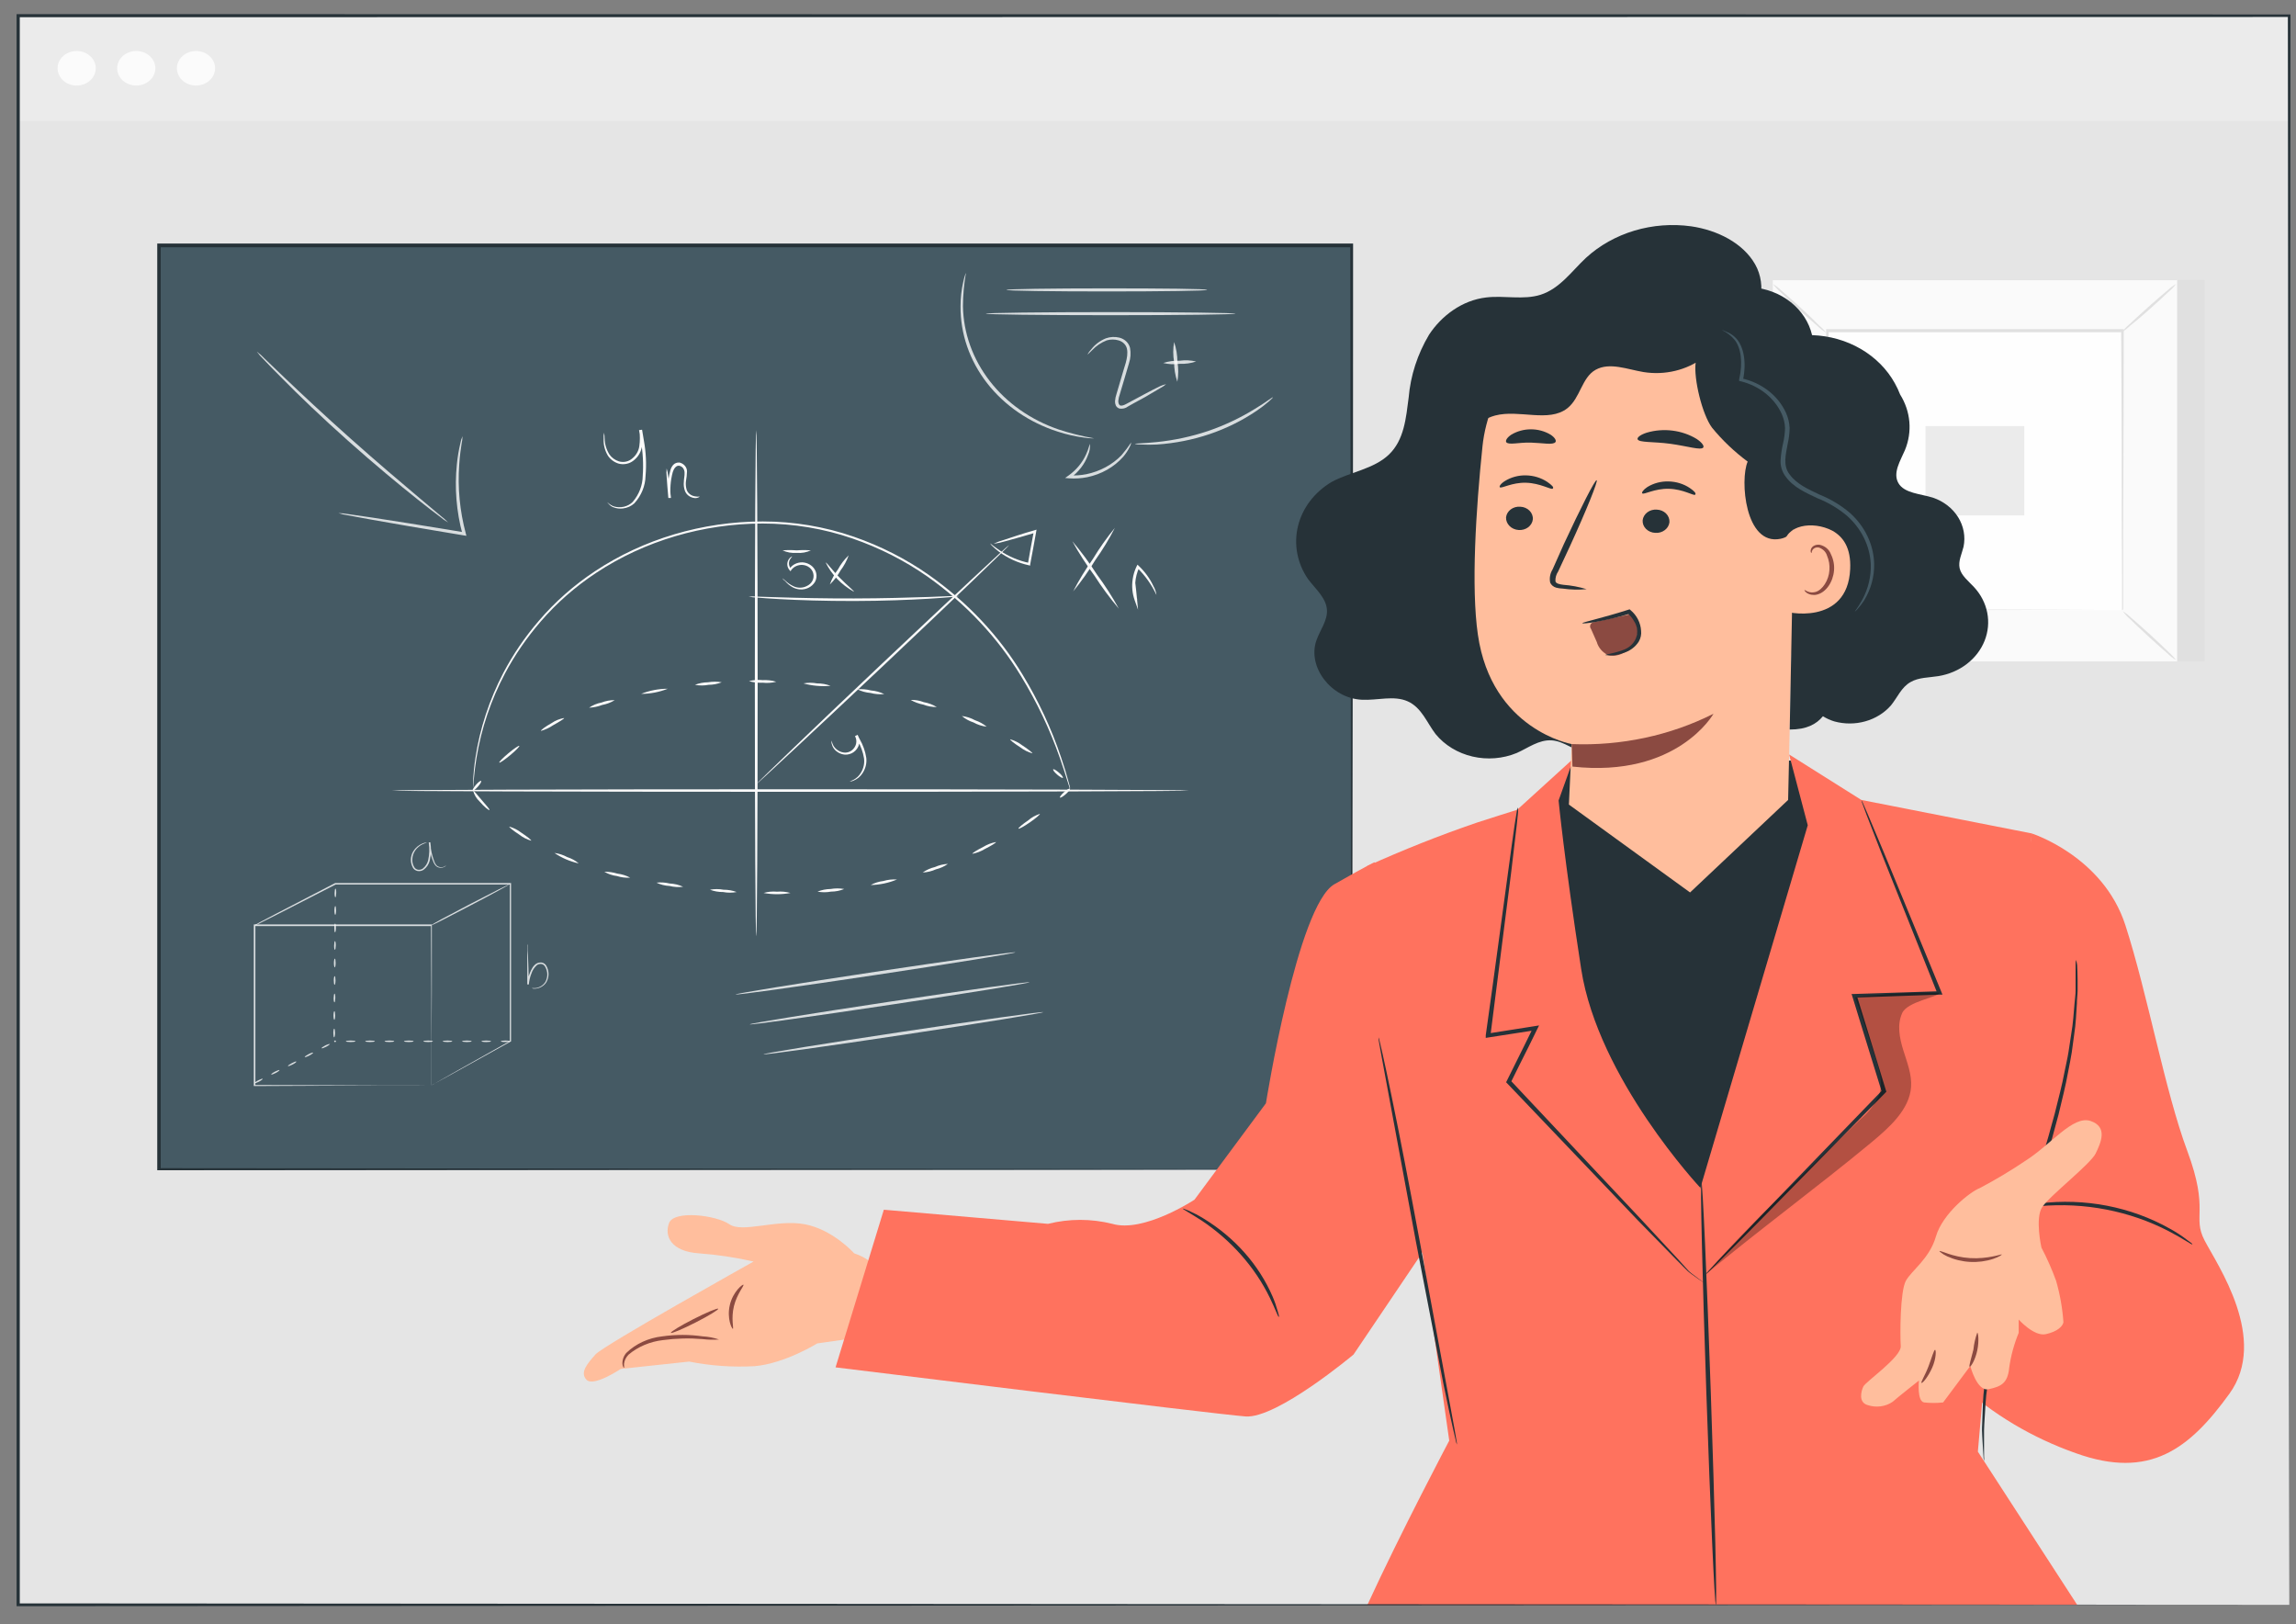 <svg width="123" height="87" viewBox="0 0 123 87" fill="none" xmlns="http://www.w3.org/2000/svg">
<rect x="0" y="0" width="123" height="87" fill="#808080" stroke="none"/>
<g id="freepik--character-2--inject-106">
<path id="Vector" d="M122.641 0.84H0.958V85.959H122.641V0.84Z" fill="white" fill-opacity="0.79"/>
<path id="Vector_2" d="M72.388 13.175H8.491V62.659H72.388V13.175Z" fill="#455A64"/>
<path id="Vector_3" d="M72.392 62.656C72.392 62.656 72.392 62.338 72.392 61.746C72.392 61.155 72.392 60.258 72.392 59.103C72.392 56.788 72.392 53.395 72.374 49.071C72.374 40.431 72.349 28.083 72.335 13.175L72.409 13.245H8.519L8.611 13.162C8.611 31.116 8.611 48.037 8.611 62.643L8.53 62.57L54.74 62.608L67.782 62.627H71.234H72.392H72.1H71.22H67.786L54.768 62.646L8.505 62.681H8.424V62.608C8.424 48.002 8.424 31.081 8.424 13.127V13.044H8.519H72.409H72.487V13.114C72.487 28.025 72.459 40.402 72.448 49.048C72.448 53.367 72.448 56.754 72.427 59.065C72.427 60.217 72.427 61.097 72.427 61.695C72.427 62.293 72.392 62.656 72.392 62.656Z" fill="#263238"/>
<path id="Vector_4" d="M23.11 58.14V58.099C23.11 58.07 23.11 58.029 23.11 57.978C23.11 57.87 23.11 57.717 23.11 57.517C23.11 57.11 23.11 56.521 23.11 55.771C23.11 54.27 23.11 52.133 23.089 49.567L23.128 49.605H13.635L13.681 49.563C13.681 52.705 13.681 55.644 13.681 58.15L13.642 58.114L20.503 58.134H22.434H22.948L22.431 58.14H20.506L13.635 58.172H13.596V58.14C13.596 55.647 13.596 52.709 13.596 49.554V49.516H23.134V49.554C23.134 52.13 23.134 54.273 23.117 55.78C23.117 56.528 23.117 57.113 23.117 57.517C23.117 57.714 23.117 57.867 23.117 57.975C23.117 58.022 23.117 58.06 23.117 58.089C23.117 58.106 23.115 58.123 23.11 58.14Z" fill="white" fill-opacity="0.79"/>
<path id="Vector_5" d="M23.11 58.14L23.184 58.096L23.402 57.968L24.239 57.491L27.328 55.752L27.311 55.777C27.311 53.551 27.311 50.578 27.311 47.334L27.356 47.376H27.332H17.983L14.817 48.998L13.944 49.436L13.716 49.548L13.635 49.554L13.709 49.513L13.93 49.392L14.792 48.94L17.959 47.296H27.307H27.378V47.328C27.378 50.572 27.378 53.535 27.378 55.771V55.787H27.36L24.26 57.504C23.908 57.701 23.609 57.86 23.412 57.968L23.187 58.086L23.11 58.14Z" fill="white" fill-opacity="0.79"/>
<path id="Vector_6" d="M27.357 47.328C27.357 47.347 26.431 47.862 25.245 48.479C24.06 49.096 23.134 49.583 23.103 49.56C23.071 49.538 24.028 49.026 25.214 48.409C26.399 47.792 27.335 47.328 27.357 47.328Z" fill="white" fill-opacity="0.79"/>
<path id="Vector_7" d="M14.078 57.784C14.078 57.803 13.997 57.873 13.874 57.937C13.751 58 13.638 58.038 13.628 58.019C13.617 58 13.705 57.93 13.828 57.867C13.951 57.803 14.064 57.765 14.078 57.784Z" fill="white" fill-opacity="0.79"/>
<path id="Vector_8" d="M14.975 57.316C14.975 57.339 14.898 57.405 14.775 57.469C14.652 57.533 14.539 57.571 14.528 57.552C14.518 57.533 14.606 57.463 14.729 57.399C14.852 57.336 14.965 57.297 14.975 57.316Z" fill="white" fill-opacity="0.79"/>
<path id="Vector_9" d="M15.876 56.868C15.876 56.887 15.799 56.954 15.675 57.017C15.552 57.081 15.44 57.119 15.426 57.1C15.412 57.081 15.507 57.014 15.63 56.947C15.753 56.881 15.866 56.833 15.876 56.868Z" fill="white" fill-opacity="0.79"/>
<path id="Vector_10" d="M16.777 56.385C16.777 56.404 16.699 56.471 16.573 56.537C16.446 56.604 16.34 56.636 16.326 56.617C16.312 56.598 16.404 56.531 16.53 56.464C16.657 56.397 16.763 56.365 16.777 56.385Z" fill="white" fill-opacity="0.79"/>
<path id="Vector_11" d="M17.677 55.914C17.677 55.933 17.596 56.003 17.473 56.067C17.35 56.13 17.238 56.168 17.227 56.146C17.216 56.124 17.304 56.06 17.427 55.997C17.551 55.933 17.663 55.914 17.677 55.914Z" fill="white" fill-opacity="0.79"/>
<path id="Vector_12" d="M17.903 55.097C17.931 55.097 17.949 55.202 17.949 55.329C17.949 55.456 17.924 55.564 17.899 55.564C17.875 55.564 17.857 55.459 17.857 55.329C17.857 55.199 17.878 55.097 17.903 55.097Z" fill="white" fill-opacity="0.79"/>
<path id="Vector_13" d="M17.913 54.159C17.938 54.159 17.956 54.264 17.956 54.394C17.956 54.524 17.934 54.626 17.91 54.626C17.885 54.626 17.864 54.521 17.864 54.391C17.864 54.26 17.889 54.159 17.913 54.159Z" fill="white" fill-opacity="0.79"/>
<path id="Vector_14" d="M17.92 53.221C17.945 53.221 17.966 53.325 17.963 53.456C17.959 53.586 17.942 53.688 17.917 53.688C17.892 53.688 17.871 53.583 17.874 53.456C17.878 53.329 17.896 53.221 17.92 53.221Z" fill="white" fill-opacity="0.79"/>
<path id="Vector_15" d="M17.927 52.282C17.956 52.282 17.973 52.387 17.973 52.518C17.973 52.648 17.949 52.75 17.924 52.75C17.899 52.75 17.881 52.645 17.881 52.518C17.881 52.391 17.903 52.282 17.927 52.282Z" fill="white" fill-opacity="0.79"/>
<path id="Vector_16" d="M17.938 51.344C17.963 51.344 17.98 51.449 17.98 51.58C17.98 51.71 17.959 51.815 17.934 51.815C17.91 51.815 17.888 51.707 17.888 51.58C17.888 51.453 17.913 51.344 17.938 51.344Z" fill="white" fill-opacity="0.79"/>
<path id="Vector_17" d="M17.945 50.406C17.97 50.406 17.991 50.511 17.988 50.642C17.984 50.772 17.966 50.877 17.942 50.877C17.917 50.877 17.895 50.772 17.899 50.642C17.903 50.511 17.92 50.406 17.945 50.406Z" fill="white" fill-opacity="0.79"/>
<path id="Vector_18" d="M17.952 49.468C17.977 49.468 17.998 49.573 17.998 49.703C17.998 49.834 17.973 49.939 17.948 49.939C17.924 49.939 17.906 49.834 17.906 49.703C17.906 49.573 17.927 49.468 17.952 49.468Z" fill="white" fill-opacity="0.79"/>
<path id="Vector_19" d="M17.963 48.53C17.987 48.53 18.005 48.638 18.005 48.765C18.005 48.893 17.984 49.001 17.959 49.001C17.934 49.001 17.913 48.896 17.913 48.765C17.913 48.635 17.938 48.53 17.963 48.53Z" fill="white" fill-opacity="0.79"/>
<path id="Vector_20" d="M17.97 47.595C17.994 47.595 18.016 47.7 18.012 47.827C18.009 47.954 17.991 48.063 17.966 48.063C17.941 48.063 17.92 47.958 17.924 47.827C17.927 47.697 17.945 47.592 17.97 47.595Z" fill="white" fill-opacity="0.79"/>
<path id="Vector_21" d="M26.829 55.774C26.829 55.752 26.945 55.733 27.085 55.733C27.226 55.733 27.346 55.752 27.346 55.774C27.346 55.796 27.23 55.815 27.085 55.815C26.941 55.815 26.829 55.796 26.829 55.774Z" fill="white" fill-opacity="0.79"/>
<path id="Vector_22" d="M25.791 55.774C25.791 55.752 25.907 55.733 26.048 55.733C26.188 55.733 26.308 55.752 26.308 55.774C26.308 55.796 26.192 55.815 26.048 55.815C25.903 55.815 25.791 55.796 25.791 55.774Z" fill="white" fill-opacity="0.79"/>
<path id="Vector_23" d="M24.753 55.774C24.753 55.752 24.869 55.733 25.013 55.733C25.157 55.733 25.27 55.752 25.27 55.774C25.27 55.796 25.154 55.815 25.013 55.815C24.873 55.815 24.753 55.796 24.753 55.774Z" fill="white" fill-opacity="0.79"/>
<path id="Vector_24" d="M23.715 55.774C23.715 55.752 23.831 55.733 23.975 55.733C24.119 55.733 24.232 55.752 24.232 55.774C24.232 55.796 24.116 55.815 23.975 55.815C23.834 55.815 23.715 55.796 23.715 55.774Z" fill="white" fill-opacity="0.79"/>
<path id="Vector_25" d="M22.677 55.774C22.677 55.752 22.793 55.733 22.937 55.733C23.082 55.733 23.194 55.752 23.194 55.774C23.194 55.796 23.078 55.815 22.937 55.815C22.797 55.815 22.677 55.796 22.677 55.774Z" fill="white" fill-opacity="0.79"/>
<path id="Vector_26" d="M21.639 55.774C21.639 55.752 21.755 55.733 21.899 55.733C22.044 55.733 22.16 55.752 22.16 55.774C22.16 55.796 22.044 55.815 21.899 55.815C21.755 55.815 21.639 55.796 21.639 55.774Z" fill="white" fill-opacity="0.79"/>
<path id="Vector_27" d="M20.601 55.774C20.601 55.752 20.717 55.733 20.861 55.733C21.006 55.733 21.122 55.752 21.122 55.774C21.122 55.796 21.006 55.815 20.861 55.815C20.717 55.815 20.601 55.796 20.601 55.774Z" fill="white" fill-opacity="0.79"/>
<path id="Vector_28" d="M19.563 55.774C19.563 55.752 19.679 55.733 19.824 55.733C19.968 55.733 20.084 55.752 20.084 55.774C20.084 55.796 19.968 55.815 19.824 55.815C19.679 55.815 19.563 55.796 19.563 55.774Z" fill="white" fill-opacity="0.79"/>
<path id="Vector_29" d="M18.525 55.774C18.525 55.752 18.642 55.733 18.786 55.733C18.93 55.733 19.046 55.752 19.046 55.774C19.046 55.796 18.93 55.815 18.786 55.815C18.642 55.815 18.525 55.796 18.525 55.774Z" fill="white" fill-opacity="0.79"/>
<path id="Vector_30" d="M17.899 55.774C17.899 55.768 17.901 55.762 17.904 55.757C17.907 55.752 17.911 55.747 17.916 55.743C17.921 55.74 17.927 55.737 17.933 55.735C17.939 55.733 17.945 55.732 17.952 55.733C17.958 55.733 17.964 55.734 17.97 55.736C17.975 55.738 17.98 55.741 17.985 55.745C17.989 55.749 17.992 55.753 17.994 55.758C17.997 55.763 17.998 55.768 17.998 55.774C17.998 55.779 17.997 55.785 17.994 55.789C17.992 55.794 17.989 55.799 17.985 55.803C17.98 55.807 17.975 55.81 17.97 55.812C17.964 55.814 17.958 55.815 17.952 55.815C17.945 55.815 17.939 55.815 17.933 55.813C17.927 55.811 17.921 55.808 17.916 55.804C17.911 55.8 17.907 55.796 17.904 55.791C17.901 55.785 17.899 55.78 17.899 55.774Z" fill="white" fill-opacity="0.79"/>
<path id="Vector_31" d="M28.493 52.919C28.572 52.929 28.653 52.929 28.732 52.919C28.835 52.898 28.933 52.858 29.017 52.8C29.102 52.742 29.171 52.669 29.221 52.585C29.289 52.456 29.322 52.315 29.318 52.173C29.314 52.031 29.272 51.892 29.197 51.767C29.178 51.734 29.152 51.705 29.12 51.682C29.088 51.658 29.05 51.642 29.01 51.634C28.967 51.628 28.924 51.63 28.882 51.64C28.841 51.65 28.802 51.667 28.767 51.691C28.626 51.817 28.523 51.974 28.468 52.146C28.393 52.333 28.347 52.529 28.331 52.728H28.247C28.247 52.092 28.247 51.564 28.247 51.176C28.247 50.995 28.247 50.858 28.247 50.721C28.238 50.667 28.238 50.613 28.247 50.559C28.258 50.612 28.263 50.667 28.264 50.721C28.264 50.842 28.264 50.995 28.285 51.176C28.303 51.564 28.317 52.104 28.331 52.724H28.247C28.259 52.518 28.305 52.314 28.384 52.12C28.419 52.028 28.462 51.939 28.514 51.853C28.562 51.766 28.631 51.689 28.715 51.627C28.759 51.597 28.809 51.576 28.863 51.564C28.917 51.552 28.973 51.55 29.028 51.557C29.08 51.568 29.128 51.59 29.17 51.62C29.211 51.65 29.244 51.689 29.267 51.732C29.345 51.868 29.386 52.019 29.386 52.173C29.386 52.326 29.345 52.477 29.267 52.613C29.21 52.703 29.132 52.779 29.038 52.837C28.945 52.896 28.838 52.934 28.725 52.95C28.666 52.959 28.605 52.959 28.546 52.95C28.511 52.933 28.493 52.923 28.493 52.919Z" fill="white" fill-opacity="0.79"/>
<path id="Vector_32" d="M23.898 46.352C23.898 46.352 23.898 46.352 23.873 46.384C23.848 46.41 23.817 46.43 23.782 46.444C23.725 46.47 23.662 46.482 23.599 46.479C23.512 46.477 23.43 46.447 23.366 46.393C23.296 46.324 23.243 46.241 23.212 46.151C23.169 46.054 23.133 45.954 23.103 45.852C23.028 45.612 22.983 45.364 22.969 45.115H23.053C23.107 45.44 23.096 45.772 23.022 46.094C22.976 46.289 22.858 46.464 22.688 46.59C22.642 46.62 22.591 46.641 22.537 46.652C22.482 46.663 22.426 46.663 22.371 46.654C22.319 46.643 22.27 46.623 22.228 46.593C22.185 46.564 22.15 46.528 22.125 46.485C22.047 46.346 22.007 46.192 22.01 46.037C22.014 45.881 22.059 45.728 22.142 45.592C22.254 45.41 22.426 45.266 22.635 45.178C22.691 45.155 22.75 45.138 22.811 45.127C22.849 45.127 22.874 45.127 22.874 45.127C22.874 45.127 22.79 45.15 22.652 45.213C22.488 45.289 22.35 45.403 22.251 45.543C22.152 45.684 22.096 45.845 22.089 46.011C22.076 46.164 22.112 46.317 22.195 46.45C22.215 46.484 22.243 46.513 22.276 46.536C22.309 46.559 22.348 46.575 22.388 46.584C22.476 46.596 22.565 46.578 22.638 46.533C22.79 46.415 22.895 46.255 22.937 46.078C23.008 45.764 23.018 45.442 22.969 45.124H23.053C23.064 45.369 23.103 45.612 23.169 45.849C23.201 45.954 23.233 46.056 23.268 46.145C23.295 46.229 23.342 46.306 23.405 46.371C23.452 46.409 23.51 46.435 23.572 46.446C23.633 46.457 23.698 46.453 23.757 46.434C23.808 46.413 23.855 46.385 23.898 46.352Z" fill="white" fill-opacity="0.79"/>
<path id="Vector_33" d="M54.395 51.01C54.395 51.055 51.056 51.599 46.915 52.222C42.774 52.845 39.414 53.31 39.407 53.265C39.4 53.221 42.746 52.677 46.887 52.053C51.028 51.43 54.385 50.963 54.395 51.01Z" fill="white" fill-opacity="0.79"/>
<path id="Vector_34" d="M55.152 52.613C55.152 52.658 51.813 53.202 47.675 53.822C43.538 54.442 40.174 54.912 40.163 54.868C40.153 54.823 43.502 54.279 47.643 53.656C51.785 53.033 55.152 52.566 55.152 52.613Z" fill="white" fill-opacity="0.79"/>
<path id="Vector_35" d="M55.887 54.213C55.887 54.26 52.548 54.801 48.41 55.424C44.273 56.048 40.909 56.515 40.902 56.471C40.895 56.426 44.241 55.882 48.379 55.259C52.516 54.636 55.88 54.168 55.887 54.213Z" fill="white" fill-opacity="0.79"/>
<path id="Vector_36" d="M24.01 27.987C23.849 27.895 23.698 27.788 23.56 27.669C23.275 27.459 22.874 27.151 22.385 26.76C21.403 25.981 20.073 24.88 18.652 23.615C17.23 22.349 15.995 21.163 15.133 20.285C14.694 19.846 14.345 19.49 14.11 19.236C13.98 19.111 13.862 18.977 13.758 18.835C13.905 18.943 14.041 19.063 14.162 19.195L15.218 20.206C16.115 21.061 17.368 22.235 18.786 23.497C20.203 24.759 21.516 25.872 22.473 26.677L23.609 27.631C23.753 27.741 23.887 27.86 24.01 27.987Z" fill="white" fill-opacity="0.79"/>
<path id="Vector_37" d="M24.777 23.363C24.775 23.5 24.758 23.637 24.728 23.771C24.686 24.031 24.633 24.407 24.602 24.88C24.512 26.121 24.631 27.367 24.953 28.576L24.985 28.7L24.848 28.677L24.352 28.595C22.628 28.312 21.069 28.044 19.943 27.841L18.61 27.596C18.445 27.573 18.284 27.534 18.128 27.482C18.294 27.487 18.46 27.504 18.624 27.532L19.968 27.727C21.097 27.898 22.659 28.146 24.383 28.432L24.879 28.515L24.777 28.617C24.448 27.392 24.346 26.126 24.475 24.871C24.511 24.498 24.572 24.127 24.658 23.761C24.68 23.625 24.721 23.491 24.777 23.363Z" fill="white" fill-opacity="0.79"/>
<path id="Vector_38" d="M118.109 15H96.425V35.428H118.109V15Z" fill="#E0E0E0"/>
<path id="Vector_39" d="M116.642 15H94.959V35.428H116.642V15Z" fill="#FAFAFA"/>
<path id="Vector_40" d="M116.646 35.435H94.951V14.994H116.646V35.435ZM94.966 35.435H116.635V15.007H94.966V35.435Z" fill="#E0E0E0"/>
<path id="Vector_41" d="M113.725 17.744H97.872V32.681H113.725V17.744Z" fill="white" fill-opacity="0.79"/>
<path id="Vector_42" d="M97.872 32.779C97.762 32.932 97.63 33.071 97.481 33.193C97.228 33.435 96.872 33.759 96.475 34.115C96.077 34.471 95.708 34.786 95.419 35.012C95.282 35.142 95.129 35.257 94.962 35.355C95.074 35.205 95.205 35.067 95.352 34.945C95.606 34.707 95.961 34.379 96.362 34.023C96.763 33.667 97.129 33.349 97.418 33.123C97.554 32.993 97.707 32.878 97.872 32.779Z" fill="#E0E0E0"/>
<path id="Vector_43" d="M113.725 32.745C113.892 32.846 114.044 32.964 114.179 33.097C114.447 33.326 114.809 33.648 115.203 34.007C115.597 34.366 115.945 34.7 116.195 34.945C116.339 35.069 116.467 35.208 116.575 35.358C116.409 35.258 116.257 35.139 116.121 35.005C115.854 34.776 115.492 34.455 115.098 34.093C114.703 33.73 114.355 33.4 114.105 33.155C113.961 33.032 113.833 32.895 113.725 32.745Z" fill="#E0E0E0"/>
<path id="Vector_44" d="M113.683 17.786C113.794 17.634 113.925 17.495 114.074 17.372C114.327 17.134 114.682 16.806 115.08 16.45C115.477 16.094 115.847 15.779 116.118 15.553C116.255 15.424 116.409 15.308 116.575 15.21C116.463 15.36 116.332 15.498 116.185 15.62C115.931 15.862 115.576 16.189 115.175 16.546C114.774 16.902 114.408 17.217 114.119 17.442C113.988 17.571 113.842 17.686 113.683 17.786Z" fill="#E0E0E0"/>
<path id="Vector_45" d="M97.829 17.821C97.662 17.72 97.508 17.602 97.372 17.468C97.105 17.239 96.742 16.918 96.348 16.558C95.954 16.199 95.606 15.865 95.359 15.62C95.216 15.497 95.088 15.36 94.98 15.21C95.146 15.311 95.298 15.43 95.433 15.563C95.701 15.792 96.063 16.113 96.457 16.476C96.851 16.838 97.2 17.169 97.449 17.43C97.593 17.546 97.72 17.677 97.829 17.821Z" fill="#E0E0E0"/>
<path id="Vector_46" d="M113.683 32.681C113.679 32.657 113.679 32.632 113.683 32.608C113.683 32.557 113.683 32.49 113.683 32.401C113.683 32.214 113.683 31.943 113.683 31.593C113.683 30.887 113.683 29.857 113.666 28.55C113.666 25.933 113.666 22.206 113.634 17.738L113.697 17.795H97.889L97.96 17.732C97.96 23.214 97.96 28.343 97.96 32.678L97.9 32.624L109.348 32.652H112.564H113.416H112.578L109.377 32.668L97.889 32.694H97.829V32.64C97.829 28.315 97.829 23.186 97.829 17.694V17.63H97.903H113.711H113.771V17.754C113.771 22.232 113.746 25.971 113.739 28.595C113.739 29.895 113.739 30.922 113.739 31.625C113.739 31.972 113.739 32.236 113.739 32.423C113.739 32.509 113.739 32.576 113.739 32.624C113.739 32.671 113.683 32.681 113.683 32.681Z" fill="#E0E0E0"/>
<path id="Vector_47" d="M108.444 22.823H103.153V27.606H108.444V22.823Z" fill="#EBEBEB"/>
<path id="Vector_48" d="M122.641 0.84H0.958V6.475H122.641V0.84Z" fill="#EBEBEB"/>
<path id="Vector_49" d="M5.131 3.657C5.131 3.84 5.071 4.019 4.958 4.171C4.846 4.323 4.686 4.442 4.499 4.512C4.312 4.582 4.106 4.6 3.907 4.565C3.709 4.529 3.526 4.441 3.383 4.311C3.24 4.182 3.142 4.017 3.103 3.838C3.063 3.658 3.084 3.472 3.161 3.303C3.239 3.134 3.37 2.989 3.538 2.888C3.707 2.786 3.905 2.732 4.107 2.732C4.379 2.732 4.639 2.829 4.831 3.003C5.023 3.176 5.131 3.412 5.131 3.657Z" fill="white" fill-opacity="0.79"/>
<path id="Vector_50" d="M8.322 3.657C8.322 3.84 8.262 4.019 8.149 4.172C8.037 4.324 7.877 4.442 7.689 4.512C7.502 4.582 7.296 4.6 7.097 4.564C6.899 4.528 6.716 4.44 6.573 4.31C6.43 4.181 6.333 4.015 6.294 3.836C6.255 3.656 6.275 3.47 6.353 3.301C6.431 3.132 6.563 2.987 6.732 2.886C6.901 2.785 7.099 2.731 7.302 2.732C7.436 2.732 7.569 2.756 7.693 2.802C7.817 2.849 7.93 2.917 8.024 3.003C8.119 3.089 8.194 3.191 8.245 3.303C8.297 3.415 8.323 3.536 8.322 3.657Z" fill="white" fill-opacity="0.79"/>
<path id="Vector_51" d="M11.524 3.657C11.524 3.84 11.464 4.019 11.351 4.171C11.239 4.323 11.079 4.442 10.892 4.512C10.705 4.582 10.499 4.6 10.3 4.565C10.102 4.529 9.919 4.441 9.776 4.311C9.633 4.182 9.535 4.017 9.496 3.838C9.456 3.658 9.477 3.472 9.554 3.303C9.632 3.134 9.763 2.989 9.931 2.888C10.1 2.786 10.297 2.732 10.5 2.732C10.771 2.732 11.032 2.829 11.224 3.003C11.416 3.176 11.524 3.412 11.524 3.657Z" fill="white" fill-opacity="0.79"/>
<path id="Vector_52" d="M64.669 15.528C64.669 15.576 62.262 15.611 59.293 15.611C56.323 15.611 53.916 15.576 53.916 15.528C53.916 15.48 56.323 15.445 59.293 15.445C62.262 15.445 64.669 15.468 64.669 15.528Z" fill="white" fill-opacity="0.79"/>
<path id="Vector_53" d="M66.182 16.8C66.182 16.845 63.191 16.883 59.497 16.883C55.802 16.883 52.812 16.845 52.812 16.8C52.812 16.756 55.802 16.717 59.497 16.717C63.191 16.717 66.182 16.759 66.182 16.8Z" fill="white" fill-opacity="0.79"/>
<path id="Vector_54" d="M62.47 20.578C62.381 20.656 62.282 20.723 62.174 20.778L61.337 21.271L60.753 21.589L60.426 21.773C60.365 21.821 60.293 21.855 60.216 21.874C60.139 21.893 60.058 21.897 59.979 21.885C59.933 21.872 59.891 21.85 59.856 21.821C59.821 21.792 59.793 21.756 59.775 21.716C59.744 21.644 59.73 21.568 59.733 21.491C59.743 21.349 59.773 21.209 59.821 21.074C59.901 20.807 59.979 20.533 60.063 20.253C60.208 19.697 60.468 19.15 60.373 18.686C60.351 18.58 60.297 18.482 60.218 18.402C60.138 18.322 60.036 18.263 59.922 18.231C59.717 18.17 59.495 18.17 59.289 18.231C58.99 18.348 58.725 18.525 58.515 18.749C58.357 18.905 58.269 18.994 58.258 18.985C58.313 18.885 58.381 18.792 58.462 18.708C58.661 18.452 58.932 18.249 59.247 18.12C59.477 18.039 59.73 18.026 59.968 18.085C60.11 18.121 60.238 18.192 60.339 18.29C60.439 18.387 60.508 18.508 60.538 18.638C60.588 18.911 60.569 19.19 60.482 19.455C60.404 19.722 60.324 19.999 60.239 20.282C60.155 20.565 60.074 20.839 59.993 21.106C59.948 21.226 59.92 21.351 59.908 21.478C59.908 21.595 59.944 21.704 60.028 21.723C60.112 21.742 60.229 21.694 60.341 21.634L60.672 21.456L61.267 21.137C61.618 20.944 61.931 20.791 62.139 20.689C62.243 20.639 62.355 20.602 62.47 20.578Z" fill="white" fill-opacity="0.79"/>
<path id="Vector_55" d="M63.071 20.448C62.956 20.104 62.897 19.747 62.899 19.389C62.836 19.035 62.836 18.674 62.899 18.32C63.015 18.663 63.074 19.02 63.075 19.379C63.136 19.733 63.135 20.094 63.071 20.448Z" fill="white" fill-opacity="0.79"/>
<path id="Vector_56" d="M64.078 19.363C63.798 19.458 63.5 19.5 63.202 19.487C62.906 19.528 62.604 19.513 62.315 19.443C62.596 19.351 62.895 19.309 63.194 19.322C63.489 19.28 63.79 19.294 64.078 19.363Z" fill="white" fill-opacity="0.79"/>
<path id="Vector_57" d="M58.614 23.478C58.614 23.478 58.564 23.478 58.476 23.478C58.344 23.473 58.213 23.46 58.082 23.44C57.602 23.378 57.131 23.271 56.675 23.122C55.139 22.632 53.811 21.721 52.875 20.516C51.94 19.31 51.444 17.871 51.457 16.399C51.456 15.959 51.506 15.52 51.605 15.089C51.629 14.971 51.66 14.854 51.7 14.739C51.708 14.698 51.724 14.659 51.746 14.622C51.643 15.21 51.59 15.804 51.587 16.399C51.611 17.838 52.112 19.237 53.026 20.415C53.94 21.593 55.225 22.495 56.714 23.004C57.332 23.207 57.968 23.365 58.614 23.478Z" fill="white" fill-opacity="0.79"/>
<path id="Vector_58" d="M60.602 23.697C60.592 23.775 60.567 23.851 60.528 23.92C60.436 24.113 60.318 24.294 60.176 24.461C59.687 25.016 59.003 25.405 58.237 25.561C57.923 25.623 57.601 25.643 57.28 25.621L57.059 25.602L57.234 25.478C57.655 25.178 57.983 24.785 58.184 24.337C58.332 24.019 58.364 23.783 58.389 23.786C58.406 23.986 58.371 24.186 58.286 24.372C58.111 24.856 57.783 25.283 57.344 25.602L57.294 25.462C57.597 25.478 57.902 25.457 58.199 25.399C58.927 25.248 59.584 24.894 60.077 24.387C60.266 24.166 60.441 23.936 60.602 23.697Z" fill="white" fill-opacity="0.79"/>
<path id="Vector_59" d="M68.198 21.284C68.198 21.284 68.131 21.366 67.98 21.497C67.77 21.679 67.548 21.849 67.315 22.006C66.546 22.527 65.699 22.947 64.799 23.252C63.895 23.557 62.947 23.744 61.984 23.809C61.694 23.825 61.402 23.825 61.112 23.809C61.005 23.813 60.898 23.803 60.795 23.777C60.795 23.748 61.249 23.752 61.97 23.678C62.912 23.582 63.837 23.382 64.725 23.084C65.61 22.78 66.451 22.382 67.23 21.898C67.839 21.535 68.17 21.252 68.198 21.284Z" fill="white" fill-opacity="0.79"/>
<path id="Vector_60" d="M63.701 42.344C63.701 42.379 54.138 42.411 42.345 42.411C30.551 42.411 20.985 42.379 20.985 42.344C20.985 42.31 30.548 42.275 42.345 42.275C54.142 42.275 63.701 42.307 63.701 42.344Z" fill="#FAFAFA"/>
<path id="Vector_61" d="M57.319 42.24C57.3 42.206 57.287 42.169 57.28 42.132L57.178 41.814C57.09 41.528 56.957 41.108 56.77 40.574C56.238 39.056 55.54 37.591 54.687 36.198C53.433 34.133 51.726 32.32 49.67 30.872C48.456 30.024 47.11 29.341 45.677 28.846C44.138 28.314 42.504 28.042 40.856 28.041C37.653 28.047 34.535 28.97 31.948 30.677C30.826 31.417 29.824 32.295 28.971 33.285C28.225 34.147 27.583 35.078 27.057 36.064C26.299 37.496 25.783 39.023 25.527 40.593C25.439 41.149 25.39 41.585 25.372 41.865C25.372 42.008 25.351 42.119 25.344 42.202C25.348 42.24 25.348 42.278 25.344 42.316V42.24C25.344 42.157 25.344 42.046 25.344 41.903C25.36 41.471 25.401 41.04 25.467 40.612C25.705 39.031 26.209 37.492 26.962 36.048C27.483 35.053 28.124 34.112 28.873 33.244C29.729 32.241 30.737 31.351 31.867 30.601C34.473 28.87 37.622 27.934 40.856 27.93C42.522 27.93 44.174 28.206 45.729 28.744C47.175 29.244 48.531 29.934 49.755 30.792C51.828 32.251 53.545 34.08 54.8 36.166C55.645 37.563 56.329 39.034 56.84 40.558C57.023 41.095 57.147 41.512 57.224 41.807C57.263 41.947 57.291 42.056 57.312 42.126C57.333 42.196 57.319 42.24 57.319 42.24Z" fill="#FAFAFA"/>
<path id="Vector_62" d="M25.773 41.827C25.805 41.852 25.734 41.986 25.611 42.126C25.488 42.265 25.365 42.364 25.33 42.342C25.295 42.319 25.369 42.186 25.492 42.043C25.615 41.9 25.741 41.804 25.773 41.827Z" fill="#FAFAFA"/>
<path id="Vector_63" d="M27.821 39.95C27.845 39.979 27.631 40.202 27.335 40.447C27.04 40.691 26.779 40.873 26.748 40.847C26.716 40.822 26.938 40.596 27.233 40.348C27.529 40.1 27.793 39.922 27.821 39.95Z" fill="#FAFAFA"/>
<path id="Vector_64" d="M30.221 38.459C30.242 38.491 29.971 38.656 29.629 38.847C29.433 38.981 29.213 39.083 28.979 39.149C28.954 39.117 29.204 38.923 29.552 38.729C29.749 38.594 29.977 38.501 30.221 38.459Z" fill="#FAFAFA"/>
<path id="Vector_65" d="M32.933 37.502C32.73 37.627 32.502 37.715 32.261 37.759C32.038 37.845 31.8 37.895 31.557 37.906C31.755 37.77 31.983 37.676 32.226 37.629C32.449 37.542 32.69 37.499 32.933 37.502Z" fill="#FAFAFA"/>
<path id="Vector_66" d="M35.772 36.891C35.323 37.071 34.838 37.164 34.347 37.165C34.796 36.985 35.282 36.892 35.772 36.891Z" fill="#FAFAFA"/>
<path id="Vector_67" d="M38.664 36.545C38.442 36.632 38.203 36.679 37.961 36.681C37.719 36.727 37.47 36.727 37.229 36.681C37.451 36.593 37.69 36.547 37.933 36.545C38.174 36.503 38.423 36.503 38.664 36.545Z" fill="#FAFAFA"/>
<path id="Vector_68" d="M41.585 36.516C41.347 36.577 41.098 36.595 40.853 36.567C40.606 36.581 40.359 36.553 40.124 36.484C40.361 36.42 40.611 36.401 40.856 36.43C41.103 36.416 41.35 36.445 41.585 36.516Z" fill="#FAFAFA"/>
<path id="Vector_69" d="M44.494 36.735C44.005 36.779 43.511 36.735 43.041 36.605C43.283 36.56 43.532 36.56 43.773 36.605C44.021 36.603 44.267 36.647 44.494 36.735Z" fill="#FAFAFA"/>
<path id="Vector_70" d="M47.369 37.177C47.123 37.201 46.874 37.18 46.637 37.117C46.39 37.097 46.151 37.031 45.933 36.923C46.178 36.9 46.426 36.92 46.662 36.983C46.91 37.003 47.15 37.069 47.369 37.177Z" fill="#FAFAFA"/>
<path id="Vector_71" d="M50.184 37.871C49.936 37.874 49.69 37.829 49.462 37.74C49.222 37.694 48.993 37.609 48.787 37.489C49.028 37.483 49.268 37.524 49.49 37.61C49.739 37.654 49.974 37.743 50.184 37.871Z" fill="#FAFAFA"/>
<path id="Vector_72" d="M52.858 38.923C52.608 38.894 52.368 38.817 52.154 38.697C51.921 38.622 51.708 38.504 51.528 38.351C51.777 38.381 52.017 38.458 52.231 38.577C52.463 38.654 52.676 38.772 52.858 38.923Z" fill="#FAFAFA"/>
<path id="Vector_73" d="M55.306 40.351C55.071 40.285 54.853 40.177 54.666 40.033C54.339 39.826 54.093 39.629 54.114 39.597C54.349 39.663 54.566 39.771 54.754 39.915C55.085 40.129 55.331 40.332 55.306 40.351Z" fill="#FAFAFA"/>
<path id="Vector_74" d="M56.939 41.661C56.907 41.69 56.77 41.607 56.626 41.483C56.482 41.359 56.394 41.235 56.422 41.206C56.45 41.178 56.587 41.261 56.731 41.385C56.876 41.509 56.967 41.636 56.939 41.661Z" fill="#FAFAFA"/>
<path id="Vector_75" d="M26.22 43.388C26.192 43.413 25.939 43.223 25.696 42.933C25.522 42.77 25.401 42.568 25.344 42.348C25.379 42.329 25.562 42.568 25.805 42.851C26.048 43.134 26.252 43.359 26.22 43.388Z" fill="#FAFAFA"/>
<path id="Vector_76" d="M28.458 45.029C28.226 44.963 28.011 44.855 27.828 44.711C27.501 44.498 27.258 44.304 27.286 44.275C27.517 44.342 27.732 44.45 27.916 44.593C28.236 44.803 28.479 44.997 28.458 45.029Z" fill="#FAFAFA"/>
<path id="Vector_77" d="M31.005 46.247C30.533 46.143 30.09 45.952 29.703 45.687C29.945 45.718 30.177 45.793 30.386 45.907C30.616 45.98 30.827 46.096 31.005 46.247Z" fill="#FAFAFA"/>
<path id="Vector_78" d="M33.76 47.01C33.521 47.026 33.281 46.997 33.056 46.924C32.812 46.894 32.579 46.815 32.373 46.692C32.613 46.69 32.851 46.724 33.077 46.794C33.319 46.823 33.551 46.897 33.76 47.01Z" fill="#FAFAFA"/>
<path id="Vector_79" d="M36.596 47.497C36.353 47.529 36.107 47.514 35.871 47.455C35.625 47.443 35.385 47.382 35.167 47.277C35.403 47.251 35.642 47.266 35.871 47.322C36.123 47.333 36.37 47.393 36.596 47.497Z" fill="#FAFAFA"/>
<path id="Vector_80" d="M39.463 47.779C39.224 47.825 38.977 47.825 38.738 47.779C38.497 47.782 38.257 47.74 38.035 47.656C38.274 47.611 38.52 47.611 38.76 47.656C39.001 47.654 39.24 47.696 39.463 47.779Z" fill="#FAFAFA"/>
<path id="Vector_81" d="M42.348 47.83C41.873 47.918 41.382 47.918 40.906 47.83C41.138 47.762 41.384 47.738 41.627 47.761C41.87 47.74 42.115 47.764 42.348 47.83Z" fill="#FAFAFA"/>
<path id="Vector_82" d="M45.223 47.617C45.002 47.709 44.762 47.757 44.519 47.757C44.28 47.802 44.033 47.802 43.794 47.757C44.016 47.669 44.255 47.621 44.498 47.617C44.737 47.575 44.983 47.575 45.223 47.617Z" fill="#FAFAFA"/>
<path id="Vector_83" d="M48.051 47.109C47.61 47.293 47.131 47.394 46.644 47.404C46.852 47.29 47.085 47.217 47.327 47.188C47.56 47.119 47.806 47.092 48.051 47.109Z" fill="#FAFAFA"/>
<path id="Vector_84" d="M50.782 46.272C50.59 46.408 50.37 46.508 50.134 46.565C49.915 46.665 49.676 46.722 49.431 46.733C49.624 46.597 49.845 46.498 50.082 46.441C50.3 46.342 50.538 46.285 50.782 46.272Z" fill="#FAFAFA"/>
<path id="Vector_85" d="M53.354 45.102C53.375 45.134 53.108 45.299 52.759 45.474C52.557 45.599 52.33 45.686 52.091 45.732C52.073 45.697 52.34 45.531 52.685 45.356C52.887 45.233 53.114 45.146 53.354 45.102Z" fill="#FAFAFA"/>
<path id="Vector_86" d="M55.708 43.592C55.732 43.62 55.496 43.824 55.18 44.043C54.863 44.263 54.585 44.415 54.561 44.383C54.536 44.352 54.772 44.151 55.088 43.935C55.266 43.783 55.477 43.666 55.708 43.592Z" fill="#FAFAFA"/>
<path id="Vector_87" d="M57.319 42.24C57.347 42.269 57.252 42.396 57.104 42.529C56.956 42.663 56.812 42.746 56.784 42.72C56.756 42.695 56.851 42.564 56.999 42.431C57.146 42.297 57.287 42.221 57.319 42.24Z" fill="#FAFAFA"/>
<path id="Vector_88" d="M40.511 50.149C40.473 50.149 40.438 44.078 40.438 36.596C40.438 29.113 40.473 23.039 40.511 23.039C40.55 23.039 40.589 29.107 40.589 36.596C40.589 44.084 40.554 50.149 40.511 50.149Z" fill="#FAFAFA"/>
<path id="Vector_89" d="M54.05 29.202C54.082 29.231 51.077 32.112 47.341 35.638C43.604 39.165 40.554 41.998 40.522 41.998C40.491 41.998 43.499 39.092 47.235 35.562C50.972 32.032 54.022 29.183 54.05 29.202Z" fill="#FAFAFA"/>
<path id="Vector_90" d="M53.231 29.126C53.425 29.032 53.629 28.957 53.839 28.9C54.226 28.773 54.775 28.582 55.416 28.404L55.528 28.369L55.511 28.474C55.458 28.766 55.401 29.081 55.342 29.409C55.282 29.736 55.24 29.965 55.19 30.223V30.293L55.113 30.277C54.531 30.148 53.989 29.902 53.526 29.558C53.393 29.461 53.269 29.354 53.153 29.24C53.11 29.2 53.073 29.154 53.044 29.103C53.044 29.103 53.234 29.266 53.583 29.501C54.05 29.814 54.584 30.037 55.152 30.156L55.064 30.207C55.109 29.953 55.159 29.676 55.208 29.393C55.257 29.11 55.328 28.757 55.384 28.458L55.475 28.531C54.831 28.719 54.276 28.878 53.882 28.983C53.67 29.049 53.452 29.097 53.231 29.126Z" fill="#FAFAFA"/>
<path id="Vector_91" d="M57.491 31.676C57.799 31.076 58.151 30.496 58.547 29.94C58.897 29.36 59.291 28.804 59.725 28.273C59.418 28.873 59.065 29.453 58.67 30.01C58.32 30.589 57.926 31.146 57.491 31.676Z" fill="#FAFAFA"/>
<path id="Vector_92" d="M59.937 32.601C59.459 32.037 59.021 31.445 58.628 30.83C58.191 30.24 57.796 29.625 57.446 28.989C57.923 29.553 58.36 30.143 58.754 30.757C59.192 31.348 59.587 31.964 59.937 32.601Z" fill="#FAFAFA"/>
<path id="Vector_93" d="M61.953 31.87C61.704 31.33 61.353 30.834 60.915 30.404L61.034 30.385C60.782 30.931 60.743 31.54 60.925 32.108L60.791 32.131C60.767 31.724 60.749 31.384 60.742 31.142C60.722 31.016 60.722 30.889 60.742 30.763C60.783 30.885 60.806 31.011 60.809 31.139C60.841 31.377 60.876 31.717 60.915 32.121L60.967 32.659L60.784 32.144C60.658 31.783 60.622 31.402 60.679 31.027C60.713 30.788 60.784 30.555 60.89 30.334L60.936 30.245L61.01 30.315C61.338 30.627 61.602 30.99 61.787 31.387C61.874 31.537 61.931 31.701 61.953 31.87Z" fill="#FAFAFA"/>
<path id="Vector_94" d="M45.511 41.861C45.511 41.861 45.589 41.836 45.715 41.773C45.89 41.681 46.031 41.546 46.123 41.385C46.267 41.148 46.324 40.876 46.285 40.609C46.23 40.275 46.111 39.952 45.934 39.655L45.814 39.426L45.944 39.359C46.034 39.512 46.062 39.689 46.023 39.858C45.983 40.028 45.88 40.18 45.73 40.287C45.598 40.38 45.435 40.427 45.269 40.421C45.129 40.41 44.995 40.365 44.882 40.291C44.717 40.19 44.602 40.035 44.561 39.858C44.539 39.797 44.539 39.731 44.561 39.67C44.561 39.67 44.561 39.737 44.604 39.849C44.662 40 44.776 40.129 44.927 40.214C45.033 40.275 45.154 40.309 45.279 40.313C45.408 40.31 45.532 40.268 45.631 40.192C45.749 40.1 45.83 39.975 45.862 39.837C45.893 39.699 45.872 39.555 45.803 39.429L45.934 39.365L46.057 39.594C46.237 39.906 46.356 40.244 46.408 40.593C46.442 40.885 46.367 41.179 46.197 41.429C46.087 41.599 45.921 41.733 45.722 41.814C45.658 41.846 45.585 41.863 45.511 41.861Z" fill="#FAFAFA"/>
<path id="Vector_95" d="M51.394 31.927C51.248 31.957 51.1 31.975 50.951 31.981C50.666 32.007 50.247 32.039 49.744 32.07C48.723 32.131 47.313 32.188 45.75 32.191C44.188 32.194 42.777 32.147 41.754 32.089C41.243 32.061 40.832 32.032 40.547 32.007C40.399 32.003 40.251 31.986 40.107 31.956C40.254 31.944 40.403 31.944 40.55 31.956L41.761 31.994C42.781 32.026 44.192 32.058 45.75 32.054C47.309 32.051 48.716 32.01 49.74 31.975L50.947 31.927C51.096 31.915 51.245 31.915 51.394 31.927Z" fill="#FAFAFA"/>
<path id="Vector_96" d="M43.439 29.479C43.207 29.589 42.944 29.636 42.683 29.614C42.42 29.635 42.156 29.588 41.923 29.479C42.175 29.458 42.43 29.458 42.683 29.479C42.934 29.458 43.187 29.458 43.439 29.479Z" fill="#FAFAFA"/>
<path id="Vector_97" d="M41.926 30.98C41.926 30.98 41.982 31.021 42.074 31.104C42.195 31.221 42.336 31.318 42.493 31.393C42.603 31.449 42.727 31.478 42.853 31.478C42.98 31.478 43.104 31.449 43.214 31.393C43.35 31.332 43.459 31.232 43.523 31.107C43.587 30.983 43.602 30.843 43.566 30.709C43.536 30.587 43.464 30.477 43.359 30.396C43.254 30.314 43.123 30.266 42.985 30.258C42.868 30.253 42.752 30.275 42.648 30.323C42.543 30.371 42.455 30.443 42.391 30.531L42.348 30.598L42.299 30.541C42.227 30.458 42.185 30.358 42.177 30.253C42.17 30.148 42.197 30.043 42.257 29.953C42.345 29.828 42.436 29.8 42.44 29.806C42.392 29.86 42.35 29.917 42.313 29.978C42.272 30.058 42.257 30.147 42.269 30.235C42.282 30.323 42.321 30.406 42.383 30.474H42.292C42.362 30.363 42.465 30.271 42.589 30.209C42.713 30.147 42.854 30.116 42.996 30.121C43.127 30.13 43.254 30.167 43.366 30.231C43.477 30.294 43.57 30.381 43.636 30.485C43.701 30.588 43.738 30.704 43.742 30.823C43.746 30.942 43.719 31.06 43.661 31.167C43.58 31.302 43.458 31.413 43.309 31.485C43.169 31.553 43.01 31.583 42.851 31.571C42.717 31.56 42.587 31.522 42.471 31.46C42.31 31.372 42.169 31.256 42.056 31.119C41.951 31.043 41.916 30.983 41.926 30.98Z" fill="#FAFAFA"/>
<path id="Vector_98" d="M44.456 31.307C44.558 31.017 44.706 30.741 44.896 30.49C45.043 30.216 45.235 29.965 45.466 29.743C45.364 30.033 45.216 30.308 45.026 30.56C44.878 30.833 44.686 31.085 44.456 31.307Z" fill="#FAFAFA"/>
<path id="Vector_99" d="M45.747 31.695C45.077 31.326 44.549 30.78 44.234 30.131C44.273 30.111 44.554 30.499 44.969 30.929C45.385 31.358 45.775 31.663 45.747 31.695Z" fill="#FAFAFA"/>
<path id="Vector_100" d="M32.542 26.903C32.634 26.998 32.748 27.073 32.877 27.122C33.052 27.177 33.242 27.183 33.422 27.142C33.602 27.101 33.764 27.014 33.89 26.89C34.236 26.488 34.426 25.994 34.432 25.485C34.476 24.857 34.442 24.226 34.33 23.605C34.295 23.408 34.263 23.217 34.235 23.036H34.383C34.427 23.334 34.427 23.635 34.383 23.933C34.34 24.22 34.181 24.483 33.936 24.671C33.827 24.758 33.694 24.819 33.551 24.846C33.407 24.874 33.259 24.867 33.12 24.826C32.886 24.747 32.69 24.598 32.564 24.403C32.4 24.129 32.322 23.819 32.339 23.507C32.332 23.395 32.339 23.283 32.36 23.173C32.38 23.278 32.391 23.384 32.391 23.491C32.397 23.79 32.485 24.083 32.648 24.343C32.767 24.513 32.945 24.643 33.155 24.712C33.276 24.747 33.405 24.752 33.529 24.727C33.653 24.701 33.767 24.645 33.858 24.566C34.075 24.394 34.213 24.156 34.249 23.898C34.289 23.612 34.289 23.322 34.249 23.036L34.397 23.017C34.425 23.201 34.46 23.392 34.492 23.589C34.608 24.22 34.639 24.86 34.583 25.497C34.57 26.032 34.358 26.547 33.982 26.96C33.818 27.109 33.604 27.206 33.373 27.234C33.201 27.256 33.026 27.235 32.866 27.173C32.766 27.135 32.679 27.073 32.613 26.995C32.553 26.938 32.539 26.906 32.542 26.903Z" fill="#FAFAFA"/>
<path id="Vector_101" d="M37.486 26.594C37.486 26.594 37.419 26.68 37.236 26.68C37.108 26.67 36.987 26.625 36.889 26.552C36.79 26.478 36.718 26.378 36.684 26.267C36.635 26.119 36.618 25.963 36.635 25.809C36.635 25.644 36.684 25.475 36.673 25.31C36.671 25.229 36.646 25.15 36.599 25.081C36.551 25.014 36.477 24.967 36.392 24.947C36.223 24.919 36.096 25.103 36.04 25.291C35.918 25.743 35.883 26.211 35.938 26.674H35.804C35.762 26.2 35.73 25.806 35.713 25.529C35.695 25.383 35.695 25.236 35.713 25.09C35.76 25.231 35.788 25.376 35.797 25.523C35.839 25.796 35.889 26.191 35.945 26.661H35.811C35.744 26.183 35.775 25.698 35.903 25.23C35.925 25.115 35.977 25.006 36.054 24.912C36.094 24.863 36.148 24.825 36.209 24.801C36.271 24.777 36.339 24.768 36.406 24.775C36.523 24.804 36.625 24.867 36.697 24.955C36.769 25.043 36.807 25.15 36.803 25.259C36.797 25.431 36.779 25.604 36.747 25.774C36.729 25.915 36.738 26.058 36.775 26.197C36.8 26.295 36.856 26.384 36.937 26.453C37.018 26.522 37.12 26.568 37.229 26.585C37.313 26.605 37.401 26.608 37.486 26.594Z" fill="#FAFAFA"/>
<path id="Vector_102" d="M45.761 67.133C45.761 67.133 44.628 65.861 43.119 65.575C41.609 65.289 39.776 66.061 39.076 65.575C38.376 65.088 36.11 64.805 35.843 65.508C35.575 66.211 35.952 67.038 37.458 67.133C38.441 67.206 39.415 67.353 40.371 67.572C40.371 67.572 32.339 72.056 31.906 72.542C31.473 73.029 31.044 73.515 31.424 73.906C31.804 74.298 33.257 73.321 33.257 73.321L36.919 72.93C38.074 73.159 39.258 73.241 40.438 73.175C42.056 73.029 43.78 71.957 43.78 71.957L47.552 71.42C47.552 71.42 48.347 67.963 45.761 67.133Z" fill="#FFBE9D"/>
<path id="Vector_103" d="M33.429 73.264C33.447 73.264 33.429 73.185 33.429 73.054C33.451 72.87 33.536 72.697 33.672 72.558C34.182 72.129 34.828 71.857 35.519 71.779C36.218 71.684 36.926 71.666 37.63 71.725C37.925 71.762 38.223 71.769 38.52 71.747C38.24 71.652 37.946 71.595 37.648 71.579C36.93 71.476 36.198 71.476 35.48 71.579C34.74 71.661 34.056 71.976 33.549 72.469C33.406 72.637 33.334 72.846 33.345 73.057C33.362 73.201 33.415 73.27 33.429 73.264Z" fill="#8B4A41"/>
<path id="Vector_104" d="M35.941 71.391C35.969 71.439 36.564 71.191 37.264 70.835C37.964 70.478 38.506 70.148 38.474 70.1C38.443 70.052 37.852 70.297 37.152 70.653C36.451 71.01 35.91 71.34 35.941 71.391Z" fill="#8B4A41"/>
<path id="Vector_105" d="M39.826 68.815C39.794 68.771 39.266 69.178 39.097 69.903C38.928 70.628 39.214 71.194 39.263 71.175C39.312 71.156 39.157 70.612 39.319 69.957C39.481 69.302 39.878 68.857 39.826 68.815Z" fill="#8B4A41"/>
<path id="Vector_106" d="M108.652 44.873L97.045 42.408L95.951 40.736L84.308 40.904L81.603 43.522L73.845 46.962L80.357 71.674L102.21 72.689L108.652 44.873Z" fill="#263238"/>
<path id="Vector_107" d="M47.348 64.796L56.144 65.552C57.27 65.269 58.462 65.269 59.588 65.552C61.277 66.049 63.99 64.258 63.99 64.258L67.818 59.094C67.818 59.094 69.506 48.489 71.487 47.36C73.468 46.231 73.641 46.183 73.641 46.183L77.124 65.715L72.511 72.552C72.511 72.552 68.405 75.999 66.72 75.868C65.035 75.738 44.762 73.239 44.762 73.239L47.348 64.796Z" fill="#FF725E"/>
<path id="Vector_108" d="M99.715 42.847L95.845 40.411L96.844 44.202L90.902 64.265C90.902 64.265 91.475 79.287 91.254 85.959H111.277L105.957 77.754L108.846 44.641L99.715 42.847Z" fill="#FF725E"/>
<path id="Vector_109" d="M91.978 85.959L91.088 63.619C91.088 63.619 85.614 57.781 84.706 51.904C83.798 46.027 83.496 42.876 83.496 42.876L84.308 40.615L81.275 43.375C81.275 43.375 79.478 43.938 79.094 44.069C77.103 44.752 75.151 45.527 73.247 46.39L77.638 77.163C77.638 77.163 75.041 82.07 73.247 85.975L91.978 85.959Z" fill="#FF725E"/>
<path id="Vector_110" d="M77.338 74.186C77.542 75.172 77.711 75.967 77.838 76.517L77.986 77.153C77.999 77.228 78.02 77.302 78.049 77.373C78.051 77.297 78.043 77.221 78.024 77.147C77.996 76.981 77.961 76.772 77.915 76.511C77.81 75.935 77.662 75.14 77.483 74.17C77.113 72.173 76.606 69.454 76.051 66.453C75.495 63.451 74.963 60.713 74.555 58.741C74.355 57.758 74.182 56.96 74.059 56.413C73.999 56.153 73.95 55.946 73.911 55.777C73.897 55.704 73.876 55.631 73.848 55.561C73.846 55.636 73.853 55.71 73.869 55.784C73.901 55.949 73.936 56.162 73.982 56.42C74.087 56.995 74.235 57.787 74.415 58.757C74.784 60.754 75.287 63.473 75.847 66.475" fill="#263238"/>
<path id="Vector_111" d="M91.366 68.265C91.44 68.212 91.508 68.152 91.57 68.087L92.123 67.546L94.149 65.514L101.014 58.518L101.056 58.474L101.038 58.42L99.948 54.868C99.781 54.338 99.619 53.814 99.462 53.297L99.353 53.434L103.906 53.275H104.061L104.008 53.144L100.954 45.738C100.577 44.844 100.278 44.126 100.06 43.611L99.814 43.048C99.788 42.981 99.755 42.917 99.715 42.857C99.727 42.927 99.748 42.995 99.779 43.06C99.833 43.207 99.903 43.398 99.99 43.633C100.194 44.154 100.475 44.879 100.824 45.782L103.797 53.23L103.895 53.093L99.342 53.24H99.191L99.233 53.37C99.393 53.885 99.553 54.409 99.715 54.941C100.095 56.165 100.461 57.358 100.813 58.493L100.838 58.394L94.037 65.429L92.059 67.502C91.845 67.737 91.669 67.922 91.539 68.065C91.475 68.127 91.417 68.194 91.366 68.265Z" fill="#263238"/>
<path id="Vector_112" d="M91.922 85.962C91.985 85.962 91.866 80.874 91.651 74.622C91.436 68.37 91.211 63.285 91.144 63.288C91.078 63.292 91.197 68.376 91.412 74.628C91.626 80.88 91.855 85.962 91.922 85.962Z" fill="#263238"/>
<path id="Vector_113" d="M81.304 43.248C81.278 43.325 81.261 43.404 81.254 43.483C81.226 43.658 81.188 43.887 81.142 44.17C81.054 44.806 80.927 45.655 80.79 46.714C80.487 48.915 80.086 51.964 79.594 55.45V55.593L79.749 55.567L82.271 55.176L82.141 55.024C81.99 55.342 81.824 55.66 81.663 55.997L80.716 57.905L80.684 57.968L80.734 58.019L87.728 65.349L89.839 67.508L90.413 68.084C90.546 68.214 91.415 68.806 91.419 68.799C91.422 68.793 90.568 68.198 90.448 68.058L89.906 67.457L87.865 65.257C86.106 63.381 83.675 60.805 80.931 57.879V57.99C81.237 57.38 81.553 56.718 81.881 56.083C82.043 55.764 82.208 55.418 82.359 55.109L82.451 54.925L82.233 54.96L79.71 55.358L79.844 55.472C80.287 51.974 80.677 48.931 80.955 46.73C81.082 45.655 81.184 44.787 81.258 44.164C81.29 43.881 81.311 43.652 81.328 43.477C81.329 43.4 81.32 43.323 81.304 43.248Z" fill="#263238"/>
<g id="Group" opacity="0.3">
<path id="Vector_114" d="M103.902 53.185C103.825 53.411 102.189 53.637 101.904 54.26C101.619 54.884 101.759 55.596 101.96 56.245C102.161 56.893 102.428 57.552 102.379 58.226C102.287 59.434 101.232 60.376 100.247 61.196C97.488 63.486 94.125 65.966 91.366 68.265C93.808 65.451 96.996 62.541 99.694 59.918C100.127 59.559 100.463 59.115 100.676 58.62C100.89 57.984 100.676 57.304 100.472 56.668C100.195 55.82 99.918 54.972 99.641 54.124C99.571 53.907 99.416 53.542 99.378 53.424C99.716 53.359 100.059 53.321 100.405 53.31C101.566 53.192 102.734 53.145 103.902 53.17" fill="black"/>
</g>
<path id="Vector_115" d="M108.842 44.641C108.842 44.641 112.663 45.856 113.859 49.554C115.055 53.252 115.97 58.404 117.173 61.638C118.377 64.872 117.427 65.136 118.102 66.44C118.778 67.744 121.554 71.725 119.429 74.657C117.304 77.589 115.185 79.268 111.206 77.837C108.876 77.016 106.763 75.76 105.007 74.151L108.842 44.641Z" fill="#FF725E"/>
<path id="Vector_116" d="M111.213 51.411C111.197 51.503 111.19 51.595 111.192 51.688C111.192 51.888 111.192 52.152 111.192 52.483C111.192 52.658 111.192 52.849 111.192 53.058C111.192 53.268 111.157 53.494 111.136 53.739C111.09 54.225 111.066 54.785 110.957 55.396C110.911 55.714 110.862 56.032 110.812 56.35C110.763 56.668 110.675 57.027 110.605 57.386C110.474 58.102 110.27 58.855 110.073 59.654C109.651 61.244 109.12 62.977 108.55 64.796C107.98 66.615 107.47 68.361 107.072 69.96C106.893 70.765 106.72 71.525 106.59 72.246C106.53 72.609 106.46 72.956 106.414 73.29C106.369 73.623 106.34 73.948 106.305 74.259C106.221 74.873 106.221 75.436 106.2 75.926C106.2 76.174 106.175 76.4 106.179 76.613C106.182 76.826 106.2 77.013 106.207 77.188C106.228 77.506 106.242 77.783 106.256 77.983C106.258 78.076 106.268 78.169 106.288 78.26C106.296 78.167 106.296 78.073 106.288 77.98C106.288 77.78 106.288 77.516 106.288 77.185C106.288 77.01 106.288 76.819 106.288 76.613C106.288 76.406 106.312 76.174 106.323 75.929C106.358 75.442 106.369 74.883 106.467 74.272C106.506 73.954 106.548 73.636 106.59 73.318C106.632 73 106.713 72.641 106.777 72.281C106.896 71.566 107.09 70.809 107.276 70.008C107.684 68.418 108.202 66.678 108.768 64.859C109.335 63.04 109.862 61.301 110.277 59.705C110.467 58.903 110.664 58.143 110.791 57.421C110.858 57.062 110.935 56.719 110.985 56.382C111.034 56.044 111.073 55.726 111.115 55.428C111.213 54.814 111.227 54.251 111.263 53.761C111.263 53.516 111.298 53.287 111.301 53.078C111.305 52.868 111.301 52.674 111.301 52.499C111.301 52.181 111.284 51.904 111.277 51.704C111.268 51.604 111.246 51.506 111.213 51.411Z" fill="#263238"/>
<path id="Vector_117" d="M107.776 64.783C107.776 64.821 108.342 64.688 109.261 64.605C111.663 64.39 114.079 64.857 116.174 65.941C116.973 66.357 117.42 66.685 117.444 66.653C117.469 66.621 117.353 66.554 117.152 66.402C116.871 66.185 116.571 65.99 116.255 65.817C114.164 64.637 111.682 64.157 109.24 64.459C108.873 64.502 108.511 64.57 108.156 64.662C108.023 64.685 107.895 64.726 107.776 64.783Z" fill="#263238"/>
<path id="Vector_118" d="M63.364 64.739C63.364 64.77 63.758 64.98 64.37 65.374C65.964 66.443 67.224 67.867 68.025 69.508C68.332 70.144 68.469 70.545 68.504 70.536C68.539 70.526 68.504 70.427 68.451 70.237C68.378 69.97 68.287 69.707 68.177 69.451C67.44 67.744 66.144 66.28 64.461 65.257C64.21 65.103 63.946 64.965 63.673 64.843C63.48 64.767 63.371 64.726 63.364 64.739Z" fill="#263238"/>
<path id="Vector_119" d="M93.185 17.573C94.381 16.886 94.67 15.293 94.023 14.154C93.375 13.016 91.999 12.326 90.599 12.122C89.581 11.981 88.539 12.06 87.561 12.352C86.582 12.645 85.695 13.142 84.97 13.804C84.199 14.523 83.562 15.461 82.528 15.789C81.606 16.078 80.589 15.817 79.622 15.932C78.327 16.081 77.219 16.915 76.554 17.932C75.934 18.975 75.563 20.123 75.463 21.303C75.322 22.381 75.227 23.561 74.408 24.346C73.588 25.132 72.328 25.275 71.329 25.819C70.411 26.367 69.767 27.218 69.533 28.19C69.299 29.161 69.494 30.177 70.076 31.021C70.471 31.543 71.041 32.023 71.086 32.656C71.129 33.231 70.717 33.746 70.523 34.3C70.024 35.718 71.311 37.406 72.958 37.48C73.788 37.524 74.678 37.231 75.421 37.569C76.163 37.906 76.438 38.707 76.909 39.321C77.396 39.914 78.093 40.338 78.884 40.522C79.675 40.706 80.512 40.639 81.254 40.332C81.863 40.062 82.44 39.613 83.119 39.655C83.798 39.696 84.333 40.221 84.998 40.335C85.871 40.488 86.701 39.906 87.218 39.254C87.735 38.602 88.101 37.833 88.763 37.301C89.635 36.602 90.874 36.427 91.957 36.087C93.177 35.707 94.291 35.095 95.226 34.292C96.161 33.489 96.895 32.514 97.377 31.433C97.859 30.352 98.078 29.19 98.02 28.025C97.962 26.861 97.629 25.721 97.041 24.683" fill="#263238"/>
<path id="Vector_120" d="M95.792 42.847L95.965 35.133L97.587 22.117C97.61 21.669 97.447 21.229 97.129 20.884C96.811 20.54 96.362 20.316 95.87 20.257L85.438 17.589C82.085 17.178 79.727 20.867 79.418 23.914C79.066 27.3 78.805 31.444 79.171 33.985C79.903 39.098 84.199 39.855 84.199 39.855L84.048 43.095L90.539 47.802L95.792 42.847Z" fill="#FFBE9D"/>
<path id="Vector_121" d="M80.681 27.711C80.674 27.881 80.741 28.047 80.867 28.173C80.993 28.299 81.168 28.377 81.356 28.388C81.54 28.402 81.723 28.35 81.865 28.244C82.007 28.137 82.098 27.985 82.116 27.819C82.123 27.734 82.11 27.649 82.079 27.569C82.049 27.489 82.001 27.415 81.938 27.352C81.876 27.289 81.8 27.238 81.715 27.202C81.63 27.166 81.538 27.145 81.444 27.141C81.26 27.126 81.076 27.178 80.933 27.284C80.79 27.391 80.7 27.544 80.681 27.711Z" fill="#263238"/>
<path id="Vector_122" d="M80.347 26.098C80.435 26.184 80.994 25.834 81.754 25.857C82.514 25.879 83.091 26.241 83.179 26.175C83.267 26.108 83.133 25.981 82.89 25.812C82.56 25.593 82.163 25.471 81.754 25.462C81.35 25.452 80.954 25.558 80.621 25.764C80.389 25.907 80.304 26.057 80.347 26.098Z" fill="#263238"/>
<path id="Vector_123" d="M87.999 27.866C87.993 27.951 88.007 28.036 88.037 28.116C88.069 28.196 88.117 28.269 88.18 28.332C88.243 28.395 88.319 28.445 88.404 28.481C88.489 28.517 88.581 28.537 88.675 28.541C88.859 28.555 89.041 28.503 89.183 28.396C89.326 28.29 89.416 28.137 89.435 27.971C89.44 27.887 89.427 27.802 89.397 27.723C89.366 27.643 89.318 27.57 89.255 27.507C89.192 27.444 89.117 27.393 89.032 27.357C88.948 27.321 88.856 27.301 88.763 27.297C88.578 27.282 88.394 27.333 88.251 27.44C88.109 27.547 88.018 27.7 87.999 27.866Z" fill="#263238"/>
<path id="Vector_124" d="M87.978 26.426C88.066 26.512 88.625 26.162 89.403 26.181C90.18 26.2 90.736 26.569 90.81 26.499C90.884 26.429 90.768 26.305 90.522 26.137C90.193 25.918 89.797 25.796 89.389 25.787C88.985 25.775 88.587 25.88 88.252 26.086C88.024 26.235 87.936 26.384 87.978 26.426Z" fill="#263238"/>
<path id="Vector_125" d="M84.998 31.558C84.591 31.434 84.17 31.355 83.742 31.323C83.545 31.298 83.355 31.256 83.327 31.135C83.315 30.95 83.367 30.766 83.474 30.608L84.104 29.256C84.98 27.348 85.621 25.758 85.536 25.72C85.452 25.682 84.671 27.221 83.777 29.145C83.566 29.619 83.362 30.07 83.172 30.503C83.041 30.716 82.996 30.965 83.045 31.205C83.073 31.269 83.116 31.327 83.171 31.373C83.227 31.42 83.293 31.455 83.365 31.476C83.48 31.506 83.598 31.523 83.717 31.526C84.141 31.587 84.571 31.598 84.998 31.558Z" fill="#263238"/>
<path id="Vector_126" d="M84.199 39.855C86.849 39.959 89.479 39.397 91.795 38.23C91.795 38.23 89.857 41.68 84.238 41.06L84.199 39.855Z" fill="#8B4A41"/>
<path id="Vector_127" d="M87.728 23.526C87.799 23.716 88.576 23.647 89.487 23.771C90.399 23.895 91.127 24.136 91.247 23.968C91.303 23.888 91.18 23.704 90.895 23.513C90.506 23.276 90.062 23.123 89.597 23.065C89.133 23.006 88.66 23.044 88.214 23.176C87.873 23.287 87.697 23.433 87.728 23.526Z" fill="#263238"/>
<path id="Vector_128" d="M80.695 23.688C80.829 23.85 81.367 23.688 82.011 23.707C82.655 23.726 83.197 23.847 83.327 23.681C83.386 23.602 83.305 23.44 83.07 23.284C82.757 23.096 82.39 22.995 82.014 22.995C81.639 22.995 81.271 23.096 80.959 23.284C80.719 23.446 80.639 23.608 80.695 23.688Z" fill="#263238"/>
<path id="Vector_129" d="M87.429 32.999C87.573 33.17 87.67 33.37 87.71 33.582C87.751 33.794 87.734 34.011 87.662 34.216C87.589 34.421 87.463 34.607 87.294 34.758C87.125 34.909 86.918 35.022 86.69 35.085C86.51 35.141 86.314 35.141 86.134 35.085C85.989 35.011 85.861 34.912 85.759 34.792C85.658 34.672 85.584 34.535 85.543 34.389C85.438 34.156 85.336 33.921 85.234 33.689C85.204 33.653 85.187 33.611 85.183 33.566C85.179 33.522 85.19 33.477 85.213 33.438C85.236 33.399 85.271 33.366 85.314 33.344C85.357 33.322 85.406 33.312 85.455 33.314L87.369 32.894" fill="#8B4A41"/>
<path id="Vector_130" d="M86.001 35.088C86.323 35.129 86.653 35.092 86.954 34.98C87.306 34.877 87.604 34.66 87.788 34.37C87.895 34.19 87.939 33.984 87.915 33.781C87.902 33.572 87.846 33.367 87.749 33.177C87.655 32.991 87.521 32.823 87.355 32.684L87.299 32.636L87.232 32.659C85.842 33.104 84.769 33.327 84.769 33.38C84.769 33.435 85.899 33.301 87.31 32.872L87.186 32.846C87.332 32.967 87.451 33.112 87.538 33.272C87.63 33.409 87.686 33.562 87.703 33.721C87.72 33.879 87.697 34.04 87.636 34.189C87.576 34.339 87.478 34.474 87.352 34.585C87.225 34.696 87.072 34.78 86.905 34.831C86.367 35.025 85.99 35.047 86.001 35.088Z" fill="#263238"/>
<path id="Vector_131" d="M75.625 22.842C75.858 22.063 76.382 21.382 77.11 20.915C77.54 20.715 77.958 20.496 78.362 20.257C79.175 19.662 79.365 18.632 79.865 17.802C80.195 17.269 80.662 16.814 81.225 16.477C81.789 16.139 82.433 15.927 83.105 15.859C84.22 15.757 85.371 16.059 86.458 15.811C87.26 15.627 87.964 15.156 88.777 15.016C90.363 14.746 91.838 15.773 92.999 16.797C92.999 17.824 92.098 18.508 91.24 19.166C90.801 19.494 90.289 19.733 89.739 19.864C89.188 19.996 88.613 20.018 88.052 19.929C87.183 19.786 86.236 19.389 85.483 19.805C84.731 20.222 84.664 21.319 83.963 21.869C82.964 22.651 81.374 21.917 80.093 22.257C79.112 22.521 78.499 23.367 77.849 24.079C77.198 24.791 76.223 25.469 75.242 25.205C75.268 24.406 75.397 23.614 75.625 22.842Z" fill="#263238"/>
<path id="Vector_132" d="M87.521 18.508C88.224 18.323 89.688 17.91 90.068 17.35C90.895 16.142 92.355 15.315 93.847 15.388C94.619 15.443 95.351 15.722 95.933 16.184C96.515 16.646 96.916 17.266 97.076 17.951C98.004 17.981 98.905 18.236 99.685 18.69C100.465 19.144 101.096 19.78 101.51 20.53C101.618 20.723 101.712 20.923 101.791 21.128C102.072 21.577 102.241 22.076 102.286 22.59C102.331 23.104 102.251 23.621 102.052 24.105C101.805 24.683 101.387 25.329 101.7 25.876C102.013 26.423 102.885 26.448 103.547 26.655C104.119 26.849 104.597 27.219 104.898 27.7C105.198 28.18 105.302 28.742 105.19 29.285C105.098 29.669 104.894 30.054 104.982 30.442C105.07 30.83 105.457 31.129 105.749 31.444C106.115 31.837 106.359 32.31 106.459 32.816C106.558 33.321 106.509 33.841 106.317 34.324C106.124 34.807 105.794 35.236 105.361 35.567C104.927 35.899 104.405 36.122 103.846 36.214C103.343 36.297 102.79 36.278 102.354 36.532C101.854 36.812 101.65 37.359 101.299 37.785C100.947 38.187 100.47 38.484 99.928 38.636C99.387 38.789 98.808 38.79 98.266 38.64C98.05 38.574 97.845 38.481 97.657 38.364C97.305 38.79 96.788 39.076 95.877 39.076L96.088 28.347C96.024 28.477 95.927 28.591 95.805 28.68C95.682 28.769 95.538 28.83 95.384 28.859C93.481 29.247 93.203 25.698 93.625 24.725C92.908 24.192 92.266 23.581 91.715 22.906C91.19 22.203 90.726 20.288 90.838 19.427C90.145 19.462 87.218 18.59 87.521 18.508Z" fill="#263238"/>
<path id="Vector_133" d="M95.574 29.202C95.634 28.111 97.108 27.879 98.157 28.423C98.73 28.741 99.17 29.326 99.117 30.484C98.977 33.571 95.574 32.808 95.574 32.71C95.574 32.611 95.504 30.474 95.574 29.202Z" fill="#FFBE9D"/>
<path id="Vector_134" d="M96.668 31.593C96.668 31.593 96.728 31.635 96.827 31.679C96.965 31.74 97.124 31.749 97.27 31.705C97.622 31.6 97.974 31.091 98.005 30.534C98.026 30.27 97.981 30.005 97.875 29.759C97.846 29.661 97.792 29.572 97.718 29.497C97.643 29.423 97.55 29.365 97.446 29.329C97.379 29.312 97.308 29.317 97.243 29.342C97.18 29.367 97.127 29.41 97.094 29.466C97.045 29.549 97.066 29.612 97.045 29.615C97.024 29.619 96.975 29.561 97.01 29.434C97.031 29.359 97.081 29.293 97.15 29.247C97.248 29.186 97.368 29.162 97.485 29.18C97.624 29.21 97.752 29.272 97.856 29.36C97.961 29.448 98.039 29.559 98.083 29.682C98.218 29.954 98.276 30.253 98.252 30.55C98.203 31.17 97.823 31.74 97.323 31.851C97.23 31.872 97.133 31.873 97.039 31.855C96.945 31.838 96.857 31.802 96.781 31.749C96.668 31.67 96.668 31.6 96.668 31.593Z" fill="#8B4A41"/>
<path id="Vector_135" d="M92.235 17.674C92.501 17.798 92.733 17.974 92.914 18.19C93.266 18.613 93.382 19.417 93.168 20.327V20.403L93.252 20.422C93.743 20.542 94.197 20.762 94.578 21.066C94.96 21.37 95.258 21.749 95.451 22.174C95.557 22.414 95.617 22.669 95.627 22.928C95.62 23.203 95.585 23.476 95.522 23.745C95.454 24.034 95.41 24.328 95.391 24.623C95.366 24.945 95.462 25.265 95.662 25.532C96.088 26.117 96.77 26.404 97.355 26.683C97.938 26.914 98.474 27.231 98.941 27.622C99.715 28.307 100.172 29.232 100.219 30.21C100.242 30.87 100.087 31.524 99.768 32.118C99.54 32.538 99.35 32.754 99.371 32.754C99.426 32.714 99.474 32.667 99.515 32.614C99.646 32.471 99.764 32.318 99.867 32.156C100.23 31.56 100.414 30.888 100.401 30.207C100.378 29.182 99.916 28.206 99.114 27.482C98.634 27.071 98.081 26.737 97.478 26.493C96.89 26.216 96.246 25.93 95.877 25.415C95.5 24.947 95.669 24.333 95.768 23.78C95.833 23.499 95.868 23.212 95.873 22.925C95.861 22.642 95.793 22.363 95.673 22.101C95.466 21.649 95.144 21.247 94.733 20.929C94.322 20.61 93.834 20.383 93.308 20.266L93.372 20.362C93.576 19.408 93.414 18.574 93.02 18.136C92.868 17.966 92.671 17.835 92.446 17.754C92.38 17.719 92.309 17.692 92.235 17.674Z" fill="#455A64"/>
<path id="Vector_136" d="M108.504 62.175C107.723 62.702 106.91 63.188 106.069 63.632C105.52 63.845 104.064 65.015 103.712 66.224C103.36 67.432 102.414 68.036 102.101 68.602C101.787 69.168 101.787 71.515 101.826 72.1C101.865 72.685 99.94 74.008 99.821 74.266C99.701 74.523 99.546 75.118 100.056 75.261C100.278 75.335 100.516 75.358 100.75 75.327C100.984 75.296 101.205 75.212 101.393 75.083C101.668 74.835 102.801 73.945 102.801 73.945C102.801 73.945 102.685 75.048 103.075 75.118C103.414 75.156 103.757 75.156 104.096 75.118L105.552 73.165C105.552 73.165 105.904 74.549 106.534 74.409C107.164 74.269 107.554 74.123 107.635 73.27C107.723 72.627 107.895 71.995 108.145 71.388V70.679C108.145 70.679 108.968 71.601 109.598 71.461C110.228 71.321 110.502 71.035 110.541 70.825C110.489 70.073 110.357 69.328 110.147 68.599C109.927 67.993 109.665 67.401 109.363 66.825C109.363 66.825 109.011 65.26 109.401 64.659C109.792 64.058 111.994 62.35 112.269 61.781C112.543 61.212 112.937 60.36 111.994 60.042C111.051 59.724 109.862 61.32 108.504 62.175Z" fill="#FFBE9D"/>
<path id="Vector_137" d="M103.899 67.012C103.899 67.031 104.029 67.159 104.317 67.295C104.696 67.467 105.11 67.568 105.534 67.591C105.957 67.614 106.381 67.559 106.78 67.429C107.086 67.324 107.248 67.213 107.238 67.19C107.227 67.168 106.488 67.445 105.538 67.387C104.588 67.33 103.93 66.955 103.899 67.012Z" fill="#8B4A41"/>
<path id="Vector_138" d="M102.938 74.072C102.991 74.104 103.29 73.754 103.512 73.254C103.733 72.755 103.723 72.3 103.663 72.3C103.603 72.3 103.494 72.704 103.311 73.188C103.128 73.671 102.885 74.04 102.938 74.072Z" fill="#8B4A41"/>
<path id="Vector_139" d="M105.517 73.207C105.57 73.232 105.816 72.854 105.925 72.332C106.034 71.811 105.971 71.378 105.925 71.378C105.819 71.675 105.749 71.981 105.718 72.291C105.595 72.787 105.464 73.185 105.517 73.207Z" fill="#8B4A41"/>
<path id="Vector_140" d="M122.641 85.959C122.641 85.389 122.609 52.251 122.564 0.84L122.641 0.91L0.969 0.922L1.06 0.84C1.06 31.508 1.06 60.522 1.06 85.959L0.976 85.882L122.659 85.959L0.969 86.032H0.888V85.959C0.888 60.519 0.888 31.508 0.888 0.84V0.757H0.969L122.641 0.773H122.704V0.84C122.669 52.244 122.641 85.389 122.641 85.959Z" fill="#263238"/>
</g>
</svg>
